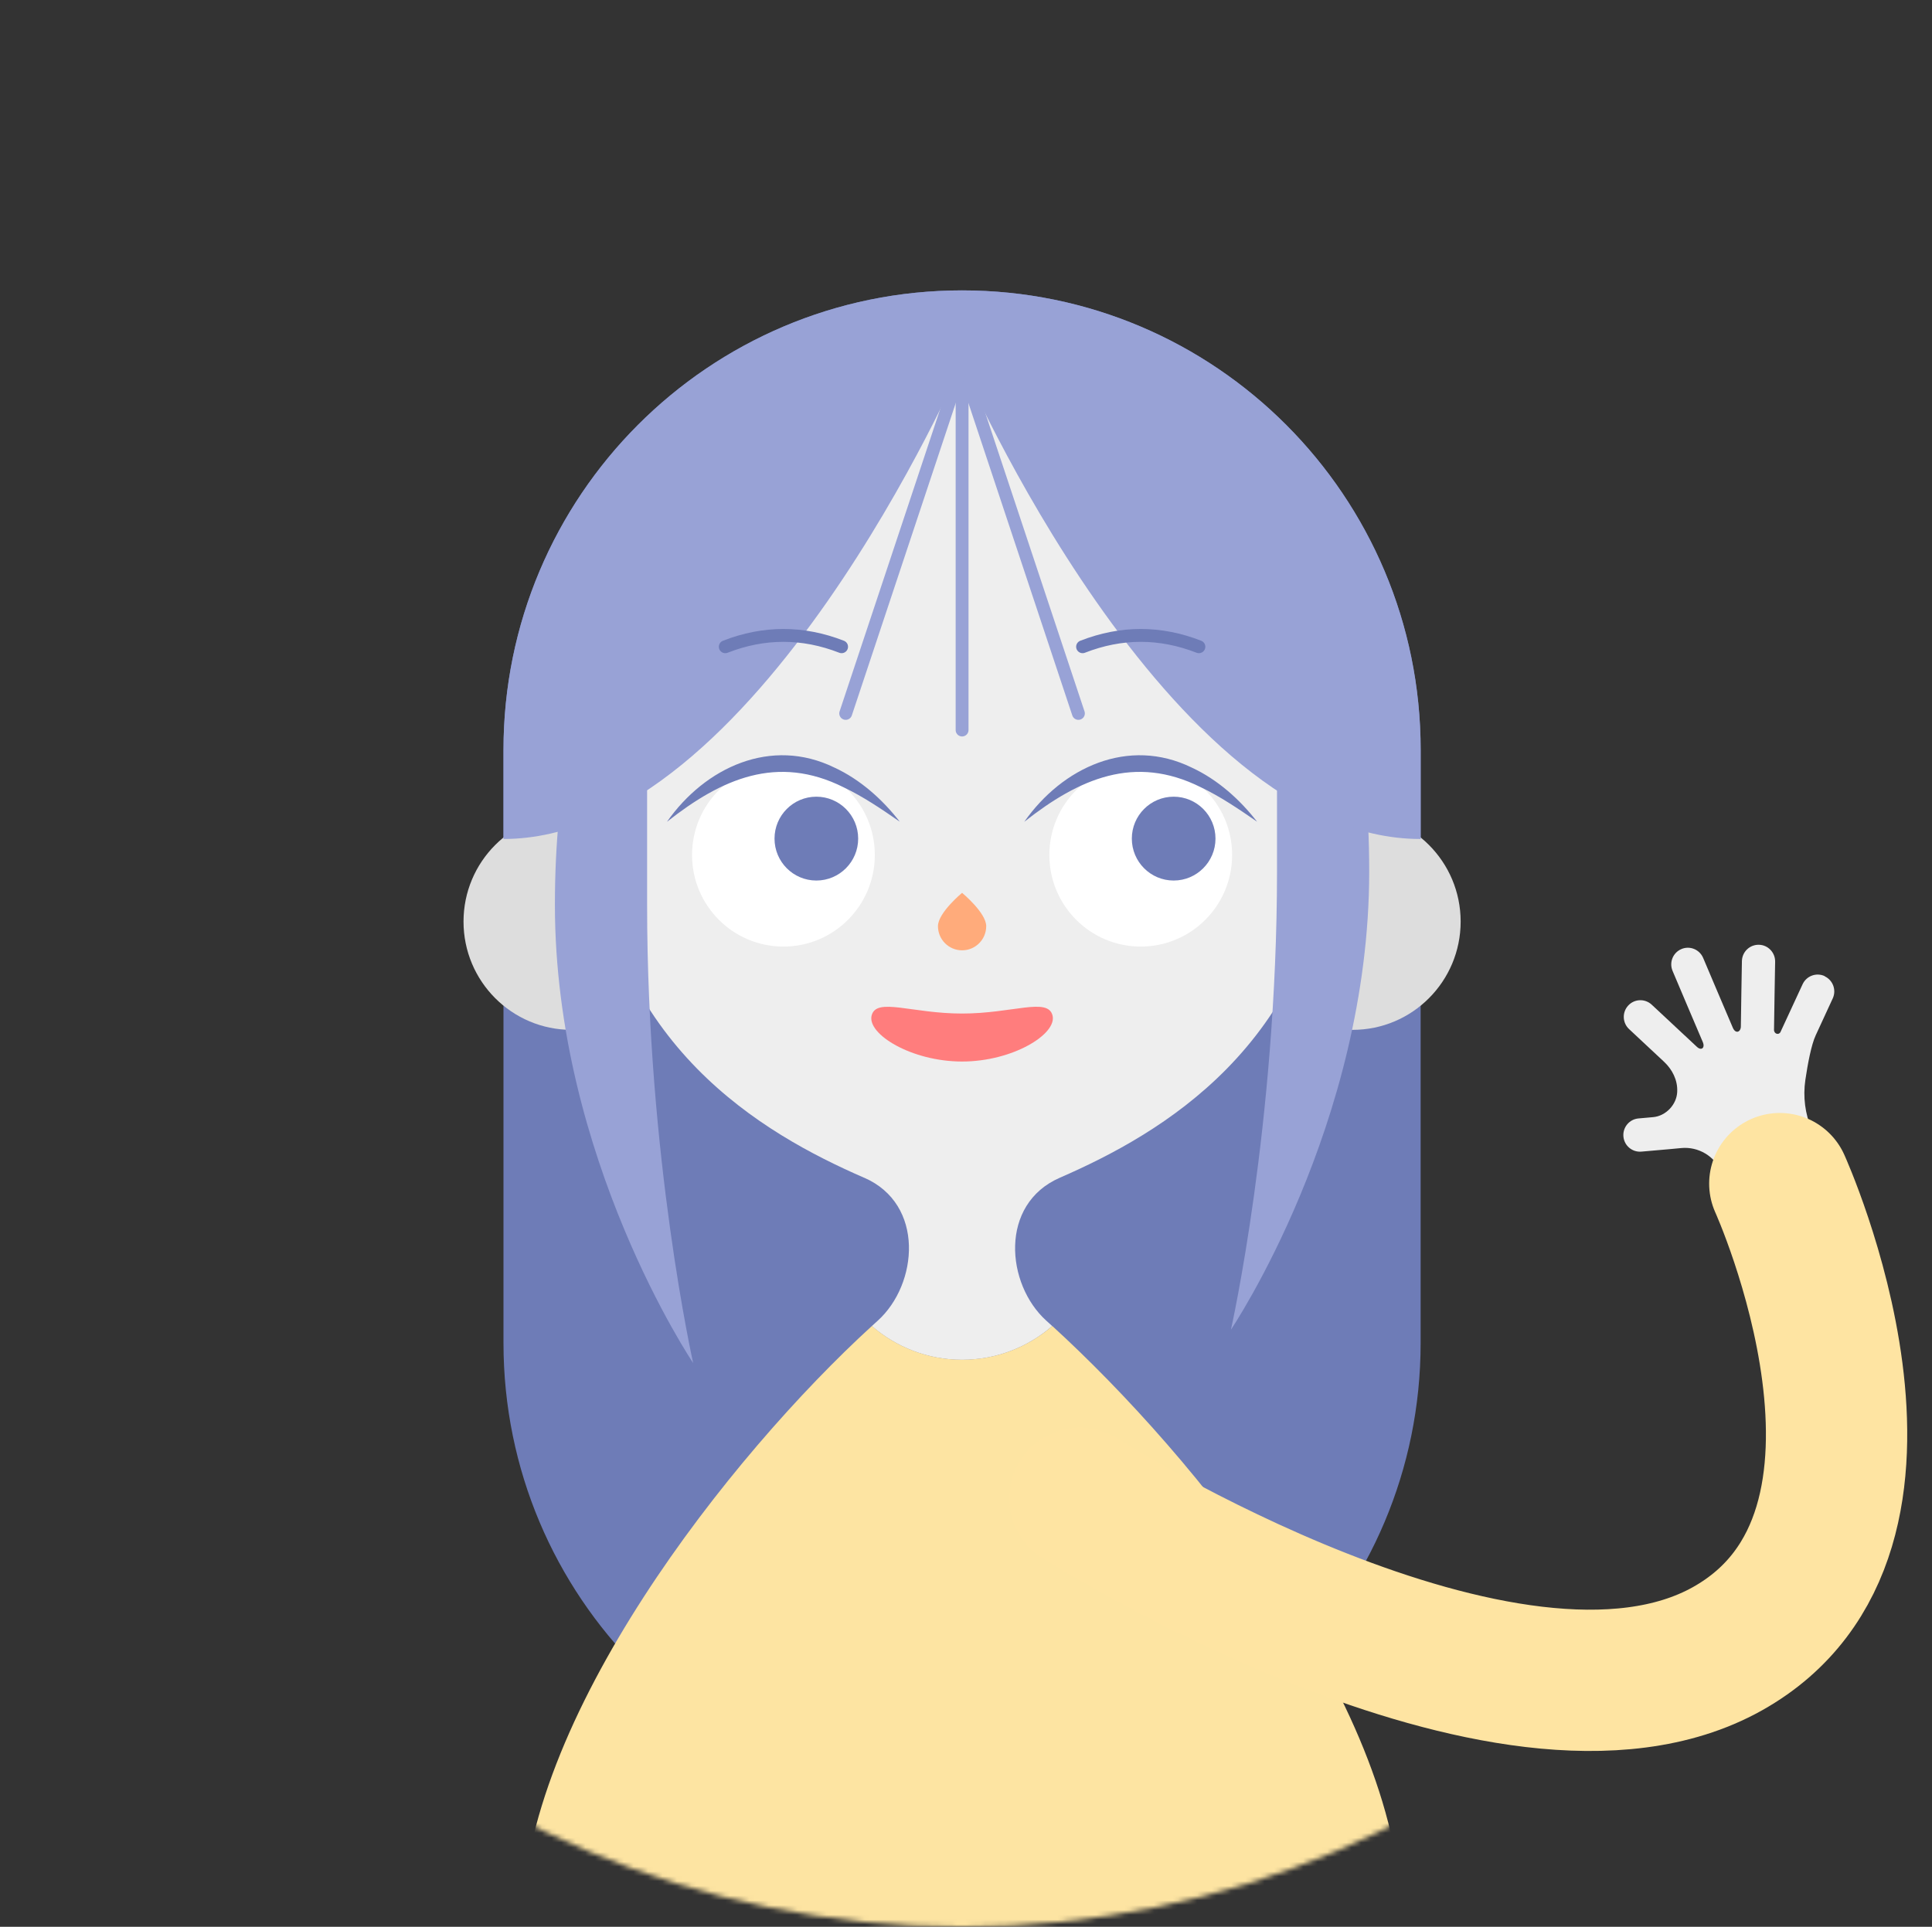 <svg width="401" height="400" viewBox="0 0 401 400" fill="none" xmlns="http://www.w3.org/2000/svg">
<rect x="0" y="0" width="401" height="400" fill="#333333" stroke="none"/>
<g clip-path="url(#clip0_806_484)">
<mask id="mask0_806_484" style="mask-type:alpha" maskUnits="userSpaceOnUse" x="0" y="0" width="400" height="401">
<path d="M199.688 400.013C309.88 400.013 399.209 310.467 399.209 200.006C399.209 89.546 309.88 0 199.688 0C89.495 0 0.167 89.546 0.167 200.006C0.167 310.467 89.495 400.013 199.688 400.013Z" fill="#70D3C2"/>
</mask>
<g mask="url(#mask0_806_484)">
<path d="M294.862 155.702C294.862 103.004 252.248 60.283 199.681 60.283C147.115 60.283 104.501 103.004 104.501 155.702V278.811C104.501 331.509 147.115 374.229 199.681 374.229C252.248 374.229 294.862 331.509 294.862 278.811V155.702Z" fill="#6E7CB7"/>
<path d="M118.63 213.793C131.013 213.793 141.052 203.73 141.052 191.317C141.052 178.903 131.013 168.84 118.63 168.84C106.246 168.84 96.207 178.903 96.207 191.317C96.207 203.73 106.246 213.793 118.63 213.793Z" fill="#DDDDDD"/>
<path d="M280.746 213.793C293.13 213.793 303.168 203.73 303.168 191.317C303.168 178.903 293.13 168.84 280.746 168.84C268.363 168.84 258.324 178.903 258.324 191.317C258.324 203.73 268.363 213.793 280.746 213.793Z" fill="#DDDDDD"/>
<path d="M179.375 244.493C191.977 249.979 190.58 266.593 182.17 274.18C181.769 274.544 181.367 274.907 180.953 275.283C185.974 279.628 192.507 282.287 199.675 282.287C206.843 282.287 213.377 279.641 218.397 275.283C217.996 274.92 217.582 274.544 217.181 274.18C208.771 266.593 207.373 249.979 219.975 244.493C241.168 235.258 272.337 217.256 277.137 172.303C283.037 117.091 255.711 75.484 199.662 75.484C143.614 75.484 116.275 117.091 122.188 172.303C127.001 217.256 158.156 235.258 179.349 244.493H179.375Z" fill="#EEEEEE"/>
<path d="M284.188 180.941C284.188 233.455 255.491 276.035 255.491 276.035C255.491 276.035 265.052 233.468 265.052 180.941V113.511C265.052 113.511 284.188 128.426 284.188 180.941Z" fill="#98A2D6"/>
<path d="M115.175 187.867C115.175 240.381 143.872 282.961 143.872 282.961C143.872 282.961 134.311 240.394 134.311 187.867V120.437C134.311 120.437 115.175 135.352 115.175 187.867Z" fill="#98A2D6"/>
<path d="M199.688 60.283C147.12 60.283 104.501 103.006 104.501 155.702V174.171C157.03 174.132 199.61 75.497 199.61 75.497C199.61 75.497 242.229 174.171 294.797 174.171C294.823 174.171 294.849 174.171 294.875 174.171V155.702C294.875 103.006 252.256 60.283 199.688 60.283Z" fill="#98A2D6"/>
<path d="M162.607 196.505C173.083 196.505 181.575 187.992 181.575 177.491C181.575 166.99 173.083 158.477 162.607 158.477C152.132 158.477 143.64 166.99 143.64 177.491C143.64 187.992 152.132 196.505 162.607 196.505Z" fill="white"/>
<path d="M169.438 182.796C174.233 182.796 178.12 178.899 178.12 174.093C178.12 169.286 174.233 165.39 169.438 165.39C164.644 165.39 160.757 169.286 160.757 174.093C160.757 178.899 164.644 182.796 169.438 182.796Z" fill="#6E7CB7"/>
<path d="M138.451 170.578C146.369 159.294 160.058 152.926 173.19 159.346C178.573 161.836 183.192 165.987 186.75 170.578C182.907 167.906 179.116 165.351 175.079 163.432C161.3 156.545 149.772 161.668 138.464 170.578H138.451Z" fill="#6E7CB7"/>
<path d="M236.769 196.505C247.245 196.505 255.737 187.992 255.737 177.491C255.737 166.99 247.245 158.477 236.769 158.477C226.294 158.477 217.802 166.99 217.802 177.491C217.802 187.992 226.294 196.505 236.769 196.505Z" fill="white"/>
<path d="M243.601 182.796C248.395 182.796 252.282 178.899 252.282 174.093C252.282 169.286 248.395 165.39 243.601 165.39C238.806 165.39 234.919 169.286 234.919 174.093C234.919 178.899 238.806 182.796 243.601 182.796Z" fill="#6E7CB7"/>
<path d="M212.613 170.578C220.532 159.294 234.22 152.926 247.353 159.346C252.735 161.836 257.354 165.987 260.912 170.578C257.069 167.919 253.278 165.351 249.242 163.432C235.462 156.545 223.934 161.668 212.626 170.578H212.613Z" fill="#6E7CB7"/>
<path d="M150.535 134.263C158.583 131.124 166.63 131.124 174.678 134.263" stroke="#6E7CB7" stroke-width="2.67" stroke-miterlimit="10" stroke-linecap="round"/>
<path d="M224.697 134.263C232.745 131.124 240.792 131.124 248.84 134.263" stroke="#6E7CB7" stroke-width="2.67" stroke-miterlimit="10" stroke-linecap="round"/>
<path d="M199.688 75.484L223.831 148.102" stroke="#98A2D6" stroke-width="2.67" stroke-miterlimit="10" stroke-linecap="round"/>
<path d="M199.688 75.484V151.551" stroke="#98A2D6" stroke-width="2.67" stroke-miterlimit="10" stroke-linecap="round"/>
<path d="M199.688 75.484L175.532 148.102" stroke="#98A2D6" stroke-width="2.67" stroke-miterlimit="10" stroke-linecap="round"/>
<path d="M204.695 192.264C204.695 195.039 202.457 197.283 199.688 197.283C196.919 197.283 194.681 195.039 194.681 192.264C194.681 189.488 199.688 185.351 199.688 185.351C199.688 185.351 204.695 189.488 204.695 192.264Z" fill="#FFAB7B"/>
<path d="M218.461 210.81C217.491 206.984 210.168 210.408 199.688 210.408C189.208 210.408 181.885 206.997 180.914 210.81C179.931 214.688 189.208 220.369 199.688 220.369C210.168 220.369 219.445 214.675 218.461 210.81Z" fill="#FF7D7D"/>
<path d="M218.409 275.27C213.389 279.628 206.856 282.274 199.688 282.274C192.52 282.274 185.986 279.628 180.966 275.27C151.635 302.078 108.124 357.044 108.356 400H291.019C291.252 354.852 247.741 302.078 218.409 275.27Z" fill="#FDE4A2"/>
</g>
<path d="M378.728 202.639C376.994 201.835 374.95 202.587 374.148 204.312C374.148 204.312 370.007 213.262 369.555 214.234C369.218 214.935 368.196 214.662 368.209 213.767C368.209 212.678 368.442 199.643 368.442 199.643C368.468 197.737 366.954 196.154 365.052 196.129C363.137 196.103 361.585 197.62 361.546 199.527C361.546 199.527 361.326 211.822 361.326 213.054C361.326 214.26 360.252 214.701 359.67 213.378C359.075 212.029 353.498 198.852 353.498 198.852C352.748 197.101 350.729 196.271 348.983 197.023C347.223 197.776 346.408 199.799 347.158 201.563C347.158 201.563 352.864 215.051 353.408 216.283C353.964 217.529 353.136 218.203 352.191 217.308C351.273 216.439 342.824 208.566 342.824 208.566C341.427 207.27 339.253 207.334 337.946 208.748C336.653 210.149 336.73 212.328 338.128 213.638L345.386 220.421C347.094 222.016 348.219 224.234 348.116 226.581V226.659C348.012 229.305 345.761 231.679 343.122 231.912L340.081 232.184C338.192 232.34 336.782 234.026 336.95 235.933C337.118 237.839 338.787 239.24 340.689 239.071L346.46 238.566C347.184 238.501 348.051 238.423 348.957 238.332C352.528 237.995 355.905 240.018 357.302 243.325L360.019 249.745L369.412 245.751L379.064 241.639L376.037 234.493C374.652 231.238 374.199 227.671 374.717 224.169C375.209 220.849 375.946 216.893 376.865 214.922L380.397 207.27C381.199 205.545 380.449 203.482 378.728 202.678V202.639Z" fill="#EEEEEE"/>
<path d="M224.141 311.028C224.141 311.028 313.156 367.692 358.544 342.272C402.12 317.863 369.412 245.712 369.412 245.712" stroke="#FEE4A2" stroke-width="29.33" stroke-linecap="round" stroke-linejoin="round"/>
</g>
<defs>
<linearGradient id="paint0_linear_806_484" x1="199.688" y1="0" x2="199.688" y2="400.013" gradientUnits="userSpaceOnUse">
<stop stop-color="#70D3C2"/>
<stop offset="1" stop-color="#70D3C2" stop-opacity="0"/>
</linearGradient>
<clipPath id="clip0_806_484">
<rect width="400" height="400" fill="white" transform="translate(0.167)"/>
</clipPath>
</defs>
</svg>
